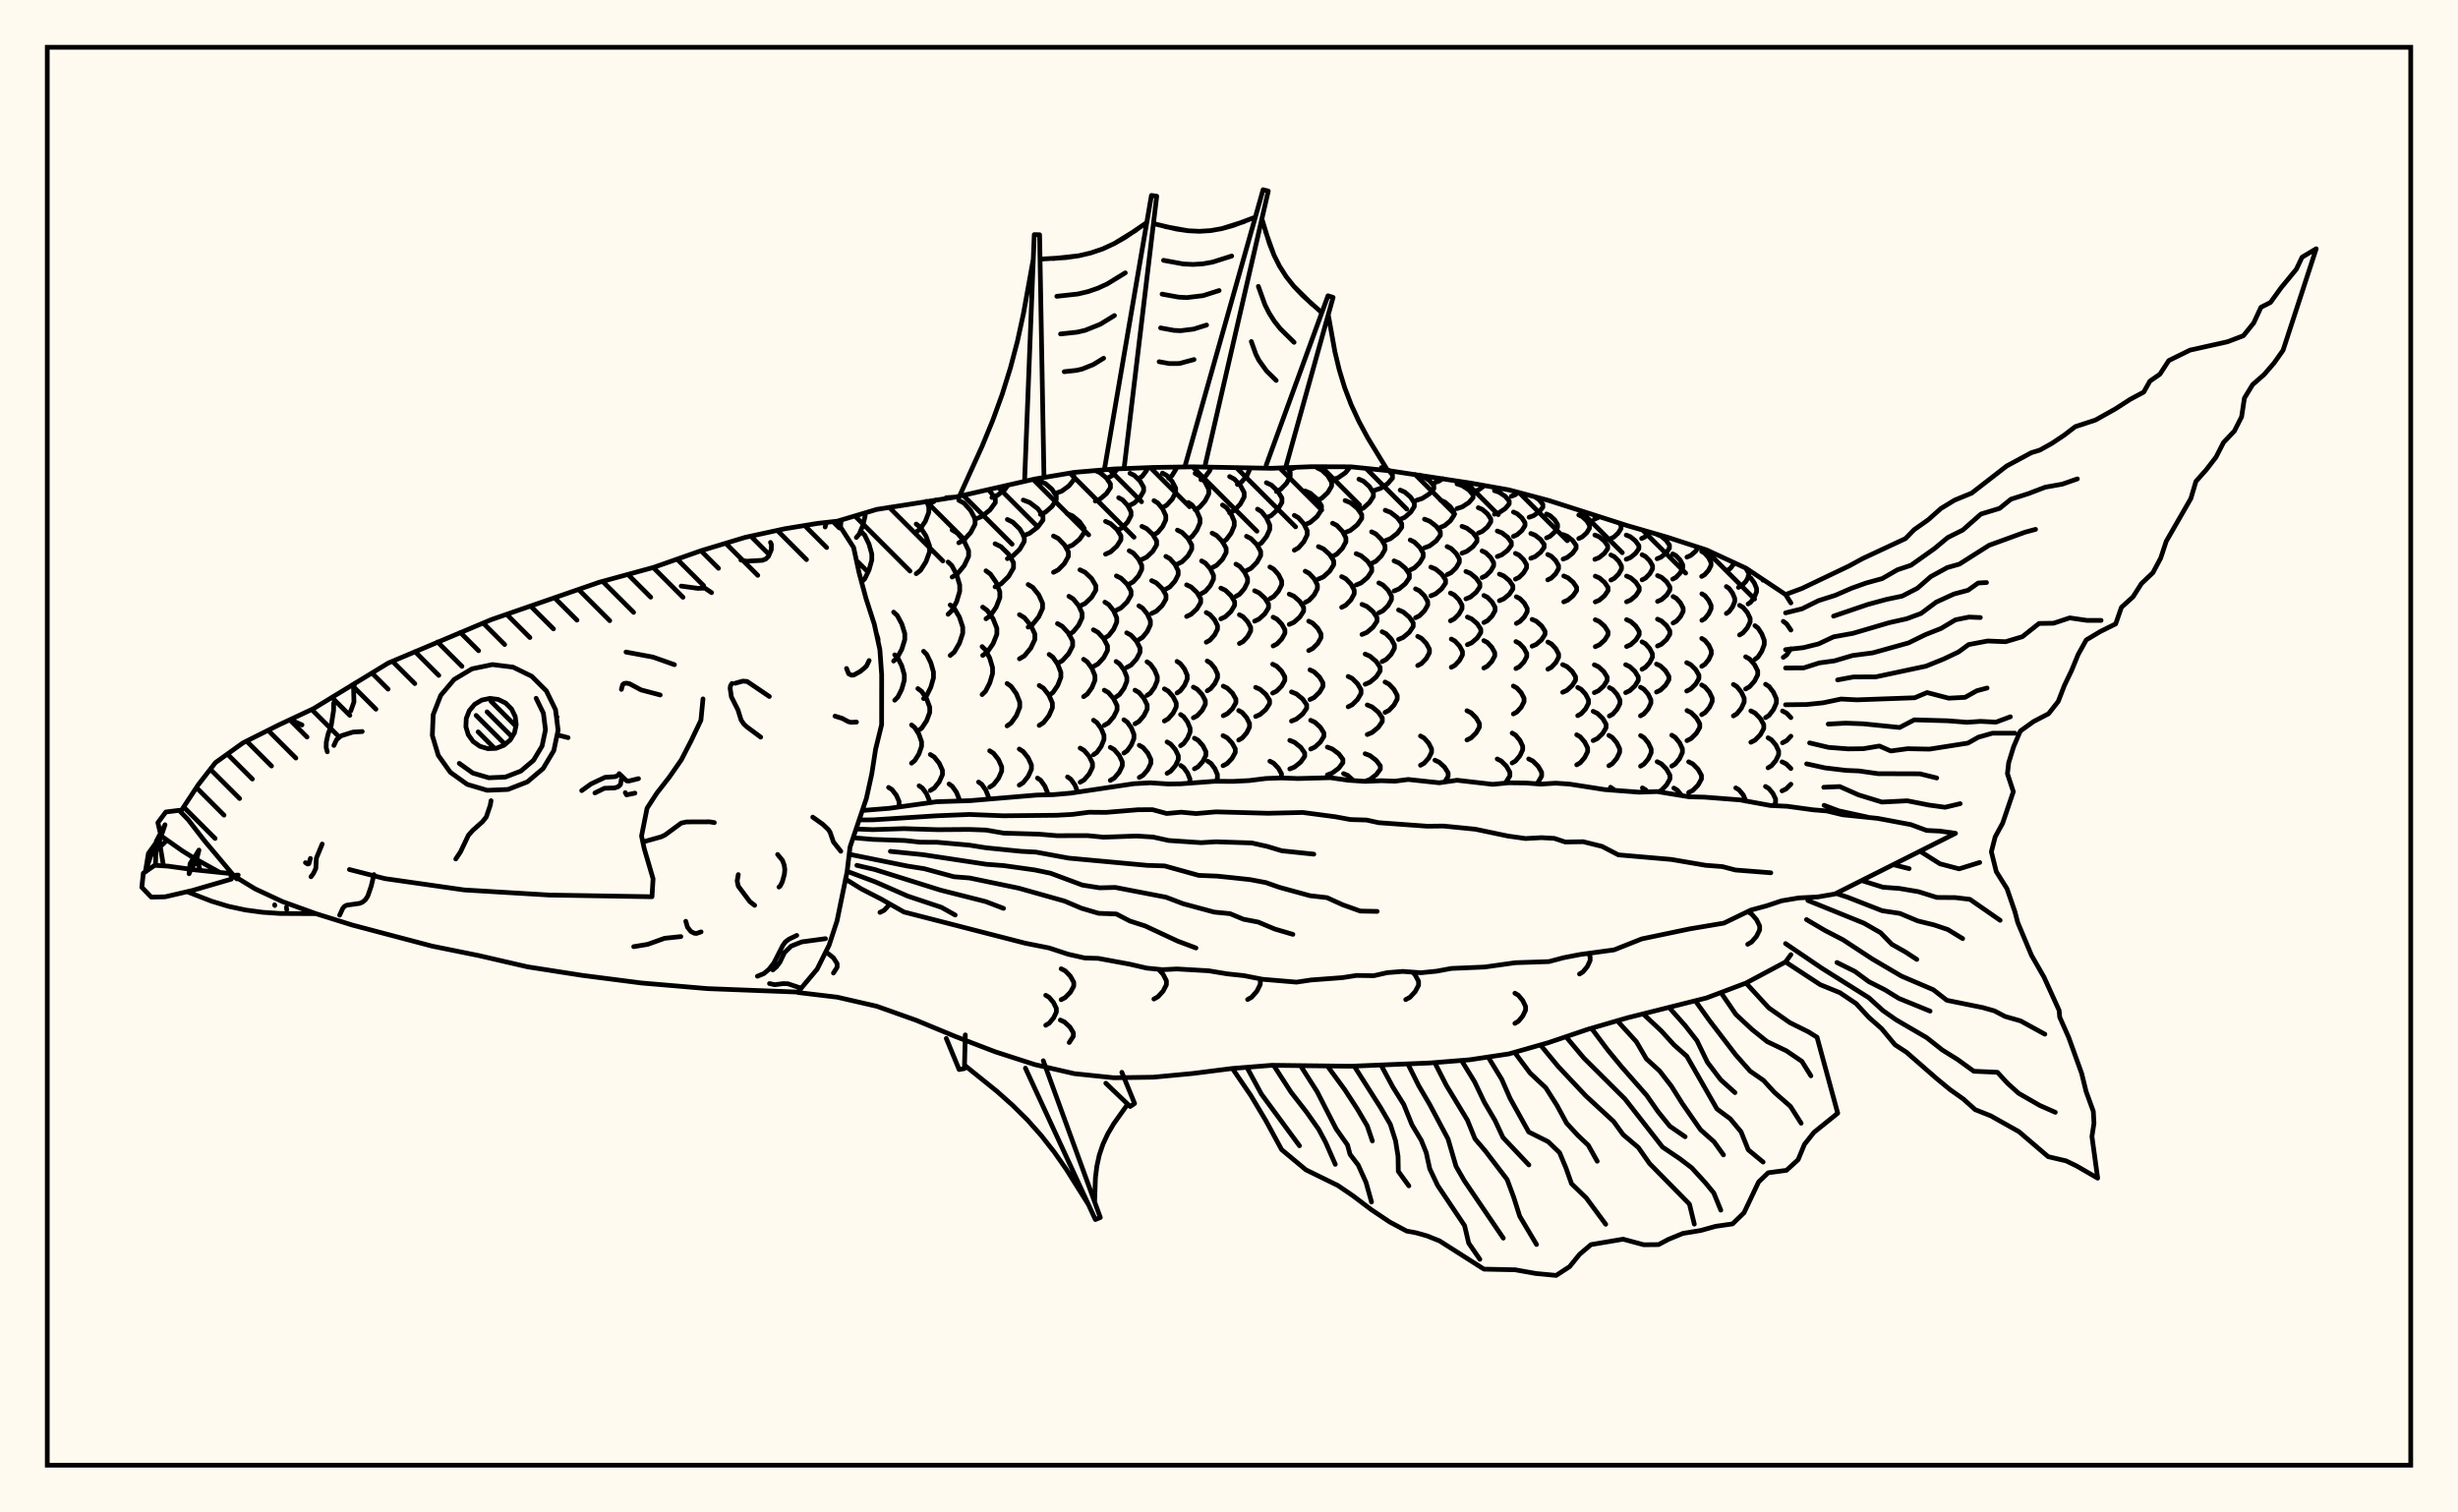<svg xmlns="http://www.w3.org/2000/svg" width="520" height="320"><rect x="0" y="0" width="520" height="320" fill="floralwhite"/><rect x="10" y="10" width="500" height="300" stroke="black" stroke-width="1" fill="none"/><path stroke="black" stroke-width="1" fill="none" stroke-linecap="round" stroke-linejoin="round" d="
M 177.04 110.3 185.48 107.78 202.2 105.16 218.92 101.35 227.28 99.94 235.63 99.23 243.99 98.9 252.35 98.77 269.07 99.08 277.43 98.74 285.79 98.77 294.15 99.63 310.86 102.17 319.22 103.65 327.58 105.87 344.3 111.22 352.66 113.64 361.02 116.35 369.38 120.22 377.74 125.79 378.87 127.57 
M 378.87 201.98 377.74 203.53 369.38 207.99 361.02 211.14 344.3 215.34 335.94 217.77 327.58 220.6 319.22 222.98 310.86 224.23 302.51 224.9 285.79 225.59 269.07 225.39 260.71 226.06 252.35 227.12 243.99 227.91 235.63 228.03 227.28 227.16 218.92 225.24 210.56 222.54 202.2 219.33 193.84 215.87 185.48 212.9 177.12 210.98 168.81 209.99 
M 176.32 205.87 177.1 204.65 177.1 203.88 176.3 202.63 174.71 201.37 
M 190.04 170.74 190.2 170.38 190.2 169.56 189.61 168.23 188.7 167.06 187.98 166.6 
M 186.16 193.04 187.02 192.62 188.27 191.28 
M 185.76 135.71 185.76 135.18 185.36 133.9 
M 177.81 111.5 177.94 110.02 
M 189.28 148.15 189.93 147.5 190.77 145.83 191.31 143.93 191.31 142.76 190.77 140.87 189.93 139.2 189.28 138.55 
M 192.84 161.47 193.52 160.92 194.4 159.52 194.96 157.92 194.96 156.93 194.4 155.34 193.52 153.93 192.84 153.38 
M 196.6 169.82 196.6 169.34 196.03 167.96 195.14 166.73 194.44 166.26 
M 182.27 123.14 182.94 122.46 183.84 120.61 184.43 118.51 184.43 117.21 183.84 115.11 182.94 113.25 182.23 112.53 
M 189.05 139.86 189.81 139.16 190.78 137.36 191.41 135.32 191.41 134.06 190.78 132.02 189.81 130.21 189.05 129.51 
M 194.18 154.66 194.99 154.06 196.03 152.49 196.69 150.73 196.69 149.63 196.03 147.86 194.99 146.3 194.18 145.69 
M 196.81 167.25 197.64 166.74 198.7 165.41 199.38 163.91 199.38 162.98 198.7 161.48 197.64 160.16 196.81 159.64 
M 181.16 113.72 181.76 113.02 182.53 111.22 183.02 109.19 183.02 108.51 
M 195.39 147.81 196.06 147.13 196.92 145.39 197.48 143.42 197.48 142.19 196.92 140.22 196.06 138.48 195.39 137.8 
M 202.9 169.47 202.9 169.01 202.33 167.6 201.45 166.36 200.77 165.87 
M 209.12 169.03 209.12 168.61 208.56 167.19 207.69 165.94 207.02 165.46 
M 193.83 121.38 194.74 120.67 195.9 118.84 196.65 116.77 196.65 115.49 195.9 113.42 194.74 111.59 193.83 110.88 
M 201.02 138.68 201.88 137.96 202.97 136.09 203.67 133.99 203.67 132.68 202.97 130.57 201.88 128.71 201.02 127.99 
M 209.37 166.54 210.18 166.02 211.23 164.68 211.91 163.16 211.91 162.23 211.23 160.71 210.18 159.37 209.37 158.85 
M 193.73 112.63 194.62 111.98 195.76 110.3 196.49 108.41 196.49 107.24 196.03 106.06 
M 200.57 129.97 201.36 129.21 202.38 127.29 203.03 125.11 203.03 123.77 202.38 121.59 201.36 119.66 200.57 118.91 
M 207.77 146.96 208.48 146.27 209.39 144.5 209.98 142.5 209.98 141.26 209.39 139.26 208.48 137.49 207.77 136.8 
M 196.28 106.72 197.52 106.15 197.9 105.79 
M 201.43 122.09 202.55 121.41 203.98 119.68 204.91 117.72 204.91 116.5 203.98 114.54 202.55 112.81 201.43 112.13 
M 207.89 138.67 208.85 137.98 210.09 136.2 210.89 134.19 210.89 132.94 210.09 130.92 208.85 129.15 207.89 128.45 
M 213.05 153.58 213.91 152.97 215.02 151.41 215.73 149.64 215.73 148.55 215.02 146.78 213.91 145.22 213.05 144.61 
M 215.63 166.12 216.45 165.6 217.51 164.27 218.2 162.77 218.2 161.83 217.51 160.33 216.45 159 215.63 158.48 
M 202.83 114.84 203.94 114.23 205.36 112.66 206.28 110.89 206.28 109.79 205.36 108.02 203.94 106.45 202.83 105.84 
M 208.59 130.92 209.53 130.23 210.74 128.47 211.52 126.46 211.52 125.22 210.74 123.22 209.53 121.46 208.59 120.77 
M 221.62 168.17 221.62 167.76 221.05 166.35 220.17 165.1 219.48 164.62 
M 221.23 216.92 221.95 216.49 222.88 215.38 223.48 214.14 223.48 213.36 222.88 212.12 221.95 211.01 221.23 210.58 
M 206.22 109.87 207.61 109.32 209.4 107.93 210.56 106.35 210.56 105.38 209.12 103.58 
M 210.51 124.16 211.77 123.54 213.37 121.96 214.41 120.16 214.41 119.05 213.37 117.25 211.77 115.67 210.51 115.05 
M 215.67 139.39 216.72 138.76 218.06 137.13 218.93 135.29 218.93 134.15 218.06 132.31 216.72 130.69 215.67 130.05 
M 219.85 153.48 220.75 152.9 221.9 151.43 222.64 149.77 222.64 148.74 221.9 147.07 220.75 145.6 219.85 145.03 
M 224.49 211.51 225.35 211.06 226.45 209.93 227.16 208.64 227.16 207.84 226.45 206.55 225.35 205.41 224.49 204.97 
M 226.2 220.57 227.07 219.24 227.07 218.5 226.34 217.29 225.2 216.23 224.32 215.82 
M 209.84 105.26 211.06 104.77 212.63 103.51 213.24 102.64 
M 213.11 118.2 214.26 117.64 215.74 116.2 216.69 114.56 216.69 113.55 215.74 111.92 214.26 110.48 213.11 109.91 
M 217.51 132.68 218.49 132.07 219.75 130.5 220.56 128.73 220.56 127.63 219.75 125.85 218.49 124.28 217.51 123.67 
M 221.95 147.11 222.75 146.52 223.77 145.02 224.43 143.31 224.43 142.26 223.77 140.55 222.75 139.05 221.95 138.46 
M 227.98 167.59 227.41 166.09 226.53 164.86 225.84 164.38 
M 216.48 113.35 217.82 112.83 219.54 111.52 220.64 110.03 220.64 109.11 219.54 107.62 217.82 106.31 216.48 105.8 
M 223.71 140.36 224.74 139.79 226.07 138.32 226.92 136.67 226.92 135.64 226.07 133.98 224.74 132.52 223.71 131.94 
M 228.51 165.5 229.35 165.01 230.43 163.75 231.12 162.33 231.12 161.45 230.43 160.03 229.35 158.77 228.51 158.28 
M 220.1 108.83 221.18 108.36 222.56 107.14 223.46 105.76 223.46 104.91 222.56 103.54 221.18 102.32 220.1 101.85 
M 222.87 121.09 223.88 120.56 225.18 119.23 226.02 117.72 226.02 116.78 225.18 115.27 223.88 113.93 222.87 113.41 
M 226.13 134.25 227.03 133.7 228.18 132.29 228.92 130.7 228.92 129.71 228.18 128.11 227.03 126.71 226.13 126.16 
M 229.24 147.4 230.01 146.86 231 145.49 231.64 143.93 231.64 142.96 231 141.4 230.01 140.03 229.24 139.49 
M 231.34 159.68 232.05 159.19 232.96 157.92 233.55 156.48 233.55 155.59 232.96 154.15 232.05 152.88 231.34 152.38 
M 223.4 104.35 224.62 103.91 226.17 102.77 227.18 101.49 227.18 100.69 226.67 100.05 
M 225.73 115.82 226.9 115.33 228.4 114.09 229.37 112.68 229.37 111.81 228.4 110.4 226.9 109.15 225.73 108.67 
M 228.47 128.21 229.55 127.69 230.94 126.36 231.83 124.85 231.83 123.92 230.94 122.41 229.55 121.08 228.47 120.56 
M 231.31 141.02 232.27 140.49 233.5 139.14 234.3 137.61 234.3 136.66 233.5 135.13 232.27 133.78 231.31 133.25 
M 233.62 153.46 234.49 152.96 235.6 151.66 236.32 150.2 236.32 149.29 235.6 147.83 234.49 146.53 233.62 146.03 
M 234.89 165.11 235.71 164.64 236.76 163.42 237.43 162.04 237.43 161.19 236.76 159.81 235.71 158.59 234.89 158.12 
M 226.89 100.07 227.11 99.97 
M 233.74 134.98 234.55 134.47 235.59 133.15 236.25 131.65 236.25 130.73 235.59 129.23 234.55 127.91 233.74 127.4 
M 236.12 147.44 236.85 146.93 237.79 145.63 238.39 144.15 238.39 143.24 237.79 141.76 236.85 140.46 236.12 139.95 
M 237.77 159.33 238.46 158.85 239.33 157.63 239.89 156.24 239.89 155.38 239.33 153.99 238.46 152.77 237.77 152.29 
M 231.71 106.01 232.74 105.57 234.07 104.45 234.92 103.18 234.92 102.4 234.07 101.13 232.74 100.01 231.71 99.57 
M 233.88 117.25 234.93 116.78 236.27 115.57 237.14 114.2 237.14 113.36 236.27 111.99 234.93 110.78 233.88 110.31 
M 236.18 129.11 237.17 128.61 238.45 127.35 239.28 125.92 239.28 125.03 238.45 123.6 237.17 122.34 236.18 121.85 
M 238.36 141.22 239.27 140.72 240.43 139.45 241.18 138 241.18 137.11 240.43 135.66 239.27 134.39 238.36 133.89 
M 240.11 153.14 240.94 152.66 242 151.42 242.69 150.02 242.69 149.15 242 147.75 240.94 146.51 240.11 146.03 
M 241.02 164.49 241.81 164.03 242.82 162.85 243.47 161.51 243.47 160.68 242.82 159.34 241.81 158.15 241.02 157.69 
M 244.11 211.37 244.96 210.9 246.06 209.7 246.76 208.34 246.76 207.5 246.06 206.14 245.08 205.07 
M 234.45 101.08 235.22 100.66 236.4 99.2 
M 236.66 112.07 237.5 111.61 238.57 110.43 239.27 109.1 239.27 108.28 238.57 106.95 237.5 105.77 236.66 105.31 
M 238.89 123.57 239.75 123.09 240.84 121.87 241.54 120.48 241.54 119.62 240.84 118.24 239.75 117.01 238.89 116.53 
M 240.94 135.33 241.72 134.84 242.72 133.6 243.37 132.19 243.37 131.32 242.72 129.91 241.72 128.67 240.94 128.18 
M 242.66 147.13 243.36 146.65 244.25 145.41 244.83 144.01 244.83 143.14 244.25 141.74 243.36 140.51 242.66 140.02 
M 239.05 106.88 239.98 106.42 241.17 105.25 241.94 103.92 241.94 103.09 241.17 101.76 239.98 100.59 239.05 100.13 
M 241.58 118.36 242.58 117.88 243.86 116.67 244.69 115.29 244.69 114.44 243.86 113.06 242.58 111.85 241.58 111.37 
M 243.64 129.79 244.62 129.32 245.87 128.11 246.67 126.74 246.67 125.9 245.87 124.53 244.62 123.32 243.64 122.85 
M 246.33 152.55 247.13 152.09 248.17 150.9 248.84 149.56 248.84 148.73 248.17 147.39 247.13 146.21 246.33 145.75 
M 246.9 163.62 247.66 163.17 248.65 162.01 249.28 160.7 249.28 159.9 248.65 158.59 247.66 157.43 246.9 156.98 
M 240.95 101.22 241.65 100.76 242.54 99.58 242.8 98.95 
M 244.13 113.14 244.93 112.65 245.97 111.4 246.63 109.98 246.63 109.1 245.97 107.67 244.93 106.42 244.13 105.93 
M 246.64 124.65 247.48 124.18 248.56 122.97 249.25 121.61 249.25 120.76 248.56 119.39 247.48 118.19 246.64 117.72 
M 249.01 146.62 249.7 146.16 250.59 145 251.16 143.68 251.16 142.87 250.59 141.55 249.7 140.39 249.01 139.94 
M 249.76 157.77 250.4 157.32 251.23 156.17 251.77 154.88 251.77 154.07 251.23 152.77 250.4 151.63 249.76 151.18 
M 251.69 165.73 251.74 164.82 251.22 163.54 250.42 162.41 249.79 161.96 
M 245.92 107.39 246.82 106.89 247.98 105.62 248.72 104.18 248.72 103.29 247.98 101.86 246.82 100.59 245.92 100.09 
M 249.09 119.35 250.07 118.86 251.32 117.61 252.12 116.19 252.12 115.32 251.32 113.9 250.07 112.65 249.09 112.16 
M 251.03 130.43 251.99 129.97 253.22 128.81 254.01 127.49 254.01 126.68 253.22 125.36 251.99 124.19 251.03 123.74 
M 252.46 151.87 253.27 151.43 254.32 150.3 254.99 149.02 254.99 148.23 254.32 146.95 253.27 145.82 252.46 145.38 
M 252.69 162.66 253.47 162.22 254.47 161.1 255.11 159.82 255.11 159.03 254.47 157.76 253.47 156.63 252.69 156.19 
M 247.21 101.16 247.93 100.65 249.05 98.82 
M 251.4 114.03 252.19 113.51 253.2 112.17 253.86 110.65 253.86 109.71 253.2 108.19 252.19 106.85 251.4 106.32 
M 254.2 125.57 255.02 125.1 256.05 123.9 256.72 122.54 256.72 121.71 256.05 120.35 255.02 119.15 254.2 118.68 
M 255.19 135.88 255.96 135.45 256.94 134.36 257.57 133.12 257.57 132.36 256.94 131.12 255.96 130.03 255.19 129.6 
M 255.39 146.16 256.09 145.73 257 144.63 257.58 143.39 257.58 142.62 257 141.38 256.09 140.28 255.39 139.85 
M 257.28 165.3 257.55 164.67 257.55 163.89 257.01 162.62 256.17 161.51 255.52 161.07 
M 252.83 107.85 253.76 107.33 254.95 105.99 255.72 104.48 255.72 103.54 254.95 102.02 253.76 100.69 252.83 100.16 
M 256.43 120.12 257.38 119.62 258.61 118.35 259.4 116.91 259.4 116.01 258.61 114.57 257.38 113.3 256.43 112.8 
M 258.27 130.94 259.21 130.5 260.41 129.37 261.19 128.08 261.19 127.29 260.41 126.01 259.21 124.87 258.27 124.43 
M 258.79 151.43 259.65 151 260.75 149.92 261.46 148.68 261.46 147.92 260.75 146.68 259.65 145.6 258.79 145.17 
M 258.74 162 259.58 161.57 260.64 160.46 261.33 159.21 261.33 158.44 260.64 157.19 259.58 156.08 258.74 155.65 
M 263.94 211.47 264.8 210.98 265.91 209.7 266.62 208.26 266.62 207.37 266.47 207.07 
M 254.07 101.5 254.87 100.98 255.89 99.64 256.23 98.86 
M 258.63 114.71 259.43 114.17 260.45 112.8 261.11 111.25 261.11 110.29 260.45 108.74 259.43 107.38 258.63 106.84 
M 261.47 126.17 262.26 125.71 263.27 124.52 263.92 123.18 263.92 122.35 263.27 121.01 262.26 119.82 261.47 119.36 
M 262.2 136.15 262.97 135.74 263.95 134.68 264.59 133.49 264.59 132.74 263.95 131.55 262.97 130.49 262.2 130.07 
M 262.05 156.58 262.79 156.15 263.73 155.07 264.34 153.83 264.34 153.07 263.73 151.84 262.79 150.75 262.05 150.33 
M 260.13 108.52 261.12 108 262.39 106.66 263.21 105.15 263.21 104.21 262.39 102.69 261.12 101.36 260.13 100.83 
M 263.7 120.73 264.66 120.24 265.9 118.98 266.7 117.55 266.7 116.66 265.9 115.23 264.66 113.96 263.7 113.47 
M 265.42 131.42 266.36 130.98 267.58 129.86 268.36 128.6 268.36 127.81 267.58 126.55 266.36 125.43 265.42 124.99 
M 265.64 151.59 266.58 151.17 267.8 150.1 268.58 148.89 268.58 148.14 267.8 146.92 266.58 145.85 265.64 145.43 
M 261.77 102.49 262.65 101.98 263.78 100.67 264.51 99.01 
M 266.03 115.39 266.87 114.87 267.93 113.53 268.62 112.02 268.62 111.09 267.93 109.58 266.87 108.24 266.03 107.72 
M 268.66 126.67 269.46 126.22 270.48 125.05 271.14 123.73 271.14 122.91 270.48 121.58 269.46 120.42 268.66 119.96 
M 269.34 136.67 270.14 136.25 271.16 135.19 271.83 133.99 271.83 133.25 271.16 132.05 270.14 130.99 269.34 130.58 
M 269.24 146.64 270.07 146.23 271.13 145.16 271.81 143.96 271.81 143.21 271.13 142.01 270.07 140.94 269.24 140.53 
M 271.06 164.6 271.12 163.74 270.46 162.54 269.44 161.47 268.65 161.05 
M 267.91 109.57 268.97 109.06 270.33 107.77 271.2 106.3 271.2 105.39 270.33 103.93 268.97 102.63 267.91 102.13 
M 272.74 132.11 273.73 131.67 274.98 130.56 275.79 129.3 275.79 128.51 274.98 127.25 273.73 126.14 272.74 125.7 
M 273.22 152.56 274.26 152.14 275.58 151.07 276.43 149.85 276.43 149.1 275.58 147.89 274.26 146.81 273.22 146.39 
M 272.86 162.69 273.87 162.28 275.17 161.23 276.01 160.04 276.01 159.3 275.17 158.11 273.87 157.06 272.86 156.65 
M 270.03 103.99 270.97 103.5 272.18 102.24 272.95 100.82 272.95 99.94 272.41 98.94 
M 273.82 116.41 274.69 115.91 275.82 114.63 276.54 113.17 276.54 112.27 275.82 110.82 274.69 109.54 273.82 109.04 
M 276.12 127.46 276.95 127.01 278.02 125.86 278.7 124.56 278.7 123.75 278.02 122.45 276.95 121.3 276.12 120.85 
M 276.86 137.64 277.7 137.21 278.78 136.13 279.47 134.91 279.47 134.15 278.78 132.92 277.7 131.84 276.86 131.42 
M 277.13 148 278.01 147.58 279.14 146.48 279.87 145.25 279.87 144.48 279.14 143.24 278.01 142.15 277.13 141.73 
M 277.28 158.48 278.17 158.07 279.32 157.01 280.07 155.81 280.07 155.07 279.32 153.87 278.17 152.81 277.28 152.4 
M 273 99.29 274.15 98.87 
M 276.11 111 277.22 110.51 278.64 109.27 279.56 107.87 279.56 107 278.64 105.6 277.22 104.36 276.11 103.88 
M 278.92 122.52 279.96 122.06 281.29 120.86 282.15 119.5 282.15 118.67 281.29 117.31 279.96 116.11 278.92 115.65 
M 280.81 163.95 281.86 163.55 283.22 162.53 284.09 161.37 284.09 160.65 283.22 159.49 281.86 158.47 280.81 158.07 
M 278.68 105.87 279.65 105.4 280.91 104.21 281.71 102.85 281.71 102.01 280.91 100.66 279.65 99.47 278.68 99 
M 281.91 117.72 282.82 117.24 283.98 116.02 284.73 114.64 284.73 113.78 283.98 112.4 282.82 111.17 281.91 110.7 
M 283.83 128.5 284.69 128.06 285.79 126.93 286.49 125.65 286.49 124.85 285.79 123.57 284.69 122.44 283.83 122 
M 285.21 149.54 286.08 149.1 287.2 147.98 287.93 146.72 287.93 145.94 287.2 144.67 286.08 143.55 285.21 143.12 
M 286.32 165.15 285.11 164.06 284.23 163.68 
M 281.9 101.48 283.11 101.07 284.65 100.01 285.64 98.77 
M 284.56 112.68 285.69 112.22 287.14 111.04 288.08 109.7 288.08 108.87 287.14 107.54 285.69 106.36 284.56 105.9 
M 286.9 123.77 287.96 123.32 289.32 122.17 290.19 120.86 290.19 120.05 289.32 118.74 287.96 117.59 286.9 117.14 
M 288.13 134.24 289.16 133.81 290.47 132.7 291.31 131.44 291.31 130.67 290.47 129.41 289.16 128.3 288.13 127.87 
M 288.81 144.77 289.82 144.34 291.13 143.23 291.97 141.97 291.97 141.19 291.13 139.94 289.82 138.83 288.81 138.39 
M 289.25 155.41 290.27 154.98 291.58 153.89 292.43 152.66 292.43 151.9 291.58 150.66 290.27 149.57 289.25 149.15 
M 288.8 165.3 289.83 164.91 291.15 163.89 292.01 162.74 292.01 162.03 291.15 160.88 289.83 159.87 288.8 159.47 
M 287.48 107.91 288.47 107.47 289.72 106.33 290.54 105.04 290.54 104.25 289.72 102.96 288.47 101.82 287.48 101.38 
M 290.17 119.2 291.08 118.75 292.25 117.59 293 116.27 293 115.45 292.25 114.14 291.08 112.97 290.17 112.52 
M 291.7 129.66 292.55 129.23 293.66 128.13 294.37 126.88 294.37 126.11 293.66 124.86 292.55 123.76 291.7 123.33 
M 292.39 139.97 293.23 139.54 294.3 138.45 294.99 137.2 294.99 136.43 294.3 135.18 293.23 134.08 292.39 133.66 
M 293.01 150.73 293.84 150.3 294.9 149.18 295.59 147.91 295.59 147.13 294.9 145.86 293.84 144.74 293.01 144.3 
M 290.86 103.72 292.06 103.32 293.59 102.31 294.58 101.16 294.58 100.45 293.84 99.6 
M 293.05 114.4 294.17 113.96 295.61 112.84 296.54 111.57 296.54 110.79 295.61 109.52 294.17 108.4 293.05 107.96 
M 294.92 125.04 295.96 124.61 297.3 123.5 298.16 122.25 298.16 121.47 297.3 120.21 295.96 119.11 294.92 118.67 
M 295.87 135.29 296.86 134.86 298.14 133.78 298.97 132.55 298.97 131.79 298.14 130.56 296.86 129.48 295.87 129.05 
M 297.38 211.49 298.26 211.02 299.38 209.82 300.1 208.46 300.1 207.62 299.38 206.27 298.83 205.68 
M 294.42 99.76 294.61 99.69 
M 296.22 109.88 297.18 109.46 298.42 108.39 299.21 107.17 299.21 106.41 298.42 105.19 297.18 104.11 296.22 103.69 
M 298.34 120.59 299.22 120.16 300.35 119.06 301.08 117.81 301.08 117.04 300.35 115.79 299.22 114.69 298.34 114.25 
M 299.46 130.7 300.29 130.29 301.36 129.22 302.04 128.02 302.04 127.27 301.36 126.07 300.29 125 299.46 124.59 
M 299.92 140.81 300.72 140.39 301.74 139.32 302.4 138.1 302.4 137.35 301.74 136.13 300.72 135.06 299.92 134.64 
M 300.51 161.91 301.26 161.49 302.23 160.41 302.85 159.2 302.85 158.44 302.23 157.22 301.26 156.14 300.51 155.72 
M 299.71 105.84 300.88 105.46 302.37 104.5 303.33 103.41 303.33 102.74 302.37 101.65 300.88 100.68 300.36 100.52 
M 301.36 115.91 302.44 115.5 303.82 114.45 304.71 113.25 304.71 112.51 303.82 111.32 302.44 110.26 301.36 109.85 
M 302.7 126.06 303.7 125.65 304.98 124.59 305.81 123.39 305.81 122.65 304.98 121.46 303.7 120.4 302.7 119.99 
M 305.62 165.46 306.36 164.27 306.36 163.52 305.61 162.32 304.46 161.26 303.56 160.84 
M 303.47 102.12 304.45 101.78 305.22 101.26 
M 304.74 111.58 305.65 111.19 306.83 110.19 307.58 109.06 307.58 108.35 306.83 107.22 305.65 106.22 304.74 105.83 
M 306.14 121.58 306.98 121.18 308.04 120.14 308.73 118.97 308.73 118.25 308.04 117.07 306.98 116.04 306.14 115.64 
M 306.85 131.35 307.64 130.95 308.65 129.93 309.3 128.77 309.3 128.05 308.65 126.89 307.64 125.87 306.85 125.47 
M 307.03 141.18 307.79 140.78 308.76 139.74 309.39 138.56 309.39 137.83 308.76 136.66 307.79 135.62 307.03 135.21 
M 308.23 107.61 309.33 107.25 310.73 106.34 311.63 105.31 311.63 104.68 310.73 103.65 309.33 102.74 308.23 102.38 
M 309.29 117.04 310.31 116.65 311.61 115.66 312.45 114.55 312.45 113.85 311.61 112.73 310.31 111.75 309.29 111.36 
M 310.12 126.71 311.07 126.32 312.28 125.31 313.07 124.17 313.07 123.46 312.28 122.32 311.07 121.31 310.12 120.91 
M 310.43 136.4 311.34 136 312.52 134.98 313.27 133.83 313.27 133.12 312.52 131.97 311.34 130.95 310.43 130.55 
M 310.34 156.56 311.19 156.14 312.28 155.06 312.98 153.84 312.98 153.09 312.28 151.87 311.19 150.79 310.34 150.37 
M 311.98 103.93 312.88 103.61 314.06 102.74 
M 312.74 112.79 313.59 112.42 314.68 111.49 315.38 110.43 315.38 109.78 314.68 108.72 313.59 107.78 312.74 107.42 
M 313.54 122.2 314.33 121.82 315.34 120.84 315.99 119.72 315.99 119.04 315.34 117.93 314.33 116.95 313.54 116.56 
M 313.93 131.71 314.69 131.32 315.66 130.33 316.29 129.2 316.29 128.5 315.66 127.38 314.69 126.38 313.93 125.99 
M 313.91 141.34 314.65 140.95 315.6 139.94 316.22 138.79 316.22 138.09 315.6 136.94 314.65 135.93 313.91 135.54 
M 316.16 108.8 317.16 108.46 318.45 107.6 319.28 106.61 319.28 106 318.45 105.02 317.16 104.15 316.16 103.81 
M 316.76 117.75 317.72 117.38 318.94 116.44 319.73 115.38 319.73 114.72 318.94 113.66 317.72 112.72 316.76 112.35 
M 317.21 127.09 318.13 126.7 319.3 125.73 320.05 124.62 320.05 123.94 319.3 122.83 318.13 121.85 317.21 121.47 
M 318.46 165.69 319.42 164.18 319.42 163.4 318.71 162.13 317.6 161.02 316.74 160.58 
M 319.73 105 320.55 104.69 321.2 104.18 
M 320.18 113.48 320.96 113.13 321.97 112.24 322.62 111.22 322.62 110.6 321.97 109.58 320.96 108.69 320.18 108.34 
M 320.6 122.53 321.36 122.16 322.32 121.21 322.95 120.14 322.95 119.47 322.32 118.4 321.36 117.45 320.6 117.08 
M 320.79 131.9 321.53 131.51 322.48 130.53 323.09 129.42 323.09 128.73 322.48 127.62 321.53 126.64 320.79 126.26 
M 320.7 141.45 321.44 141.06 322.38 140.07 322.99 138.94 322.99 138.25 322.38 137.12 321.44 136.13 320.7 135.74 
M 320.16 151.05 320.89 150.65 321.82 149.63 322.42 148.46 322.42 147.74 321.82 146.58 320.89 145.55 320.16 145.15 
M 319.9 161.43 320.62 161 321.54 159.9 322.13 158.65 322.13 157.88 321.54 156.63 320.62 155.53 319.9 155.1 
M 320.48 216.52 321.21 216.09 322.14 214.98 322.74 213.72 322.74 212.94 322.14 211.68 321.21 210.57 320.48 210.14 
M 323.49 109.44 324.43 109.11 325.63 108.27 326.4 107.31 326.4 106.72 325.63 105.76 324.69 105.1 
M 323.85 118.12 324.76 117.77 325.92 116.85 326.67 115.82 326.67 115.18 325.92 114.14 324.76 113.23 323.85 112.87 
M 324.12 136.72 325 136.34 326.13 135.35 326.85 134.23 326.85 133.54 326.13 132.42 325 131.43 324.12 131.05 
M 325.05 165.83 325.41 165.47 326.14 164.2 326.14 163.41 325.41 162.13 324.28 161.01 323.4 160.57 
M 327.18 113.8 327.93 113.46 328.89 112.58 329.51 111.58 329.51 110.97 328.89 109.97 327.93 109.1 327.18 108.75 
M 327.43 122.68 328.17 122.32 329.11 121.39 329.72 120.33 329.72 119.67 329.11 118.61 328.17 117.68 327.43 117.32 
M 327.46 141.58 328.19 141.19 329.13 140.19 329.73 139.06 329.73 138.36 329.13 137.23 328.19 136.23 327.46 135.84 
M 330.69 118.29 331.57 117.94 332.7 117.03 333.43 116.01 333.43 115.38 332.7 114.36 331.57 113.46 330.69 113.11 
M 330.82 127.34 331.69 126.97 332.81 126.02 333.54 124.94 333.54 124.27 332.81 123.19 331.69 122.24 330.82 121.86 
M 330.59 146.47 331.47 146.07 332.59 145.05 333.32 143.9 333.32 143.19 332.59 142.03 331.47 141.02 330.59 140.62 
M 333.99 113.94 334.72 113.6 335.67 112.73 336.27 111.75 336.27 111.14 335.67 110.16 334.72 109.3 333.99 108.96 
M 333.77 151.42 334.51 151.01 335.45 149.97 336.05 148.8 336.05 148.07 335.45 146.89 334.51 145.85 333.77 145.45 
M 333.56 161.82 334.3 161.39 335.25 160.28 335.87 159.03 335.87 158.25 335.25 157 334.3 155.89 333.56 155.46 
M 334.15 206.08 334.87 205.64 335.8 204.51 336.4 203.22 336.4 202.43 336.07 201.72 
M 337.26 109.88 338.44 109.34 
M 337.4 118.34 338.28 117.99 339.39 117.1 340.11 116.09 340.11 115.46 339.39 114.45 338.28 113.55 337.4 113.2 
M 337.49 127.35 338.35 126.98 339.46 126.03 340.18 124.96 340.18 124.29 339.46 123.22 338.35 122.27 337.49 121.9 
M 337.49 136.82 338.35 136.43 339.46 135.44 340.18 134.31 340.18 133.62 339.46 132.5 338.35 131.51 337.49 131.12 
M 337.29 146.55 338.16 146.15 339.28 145.13 340 143.97 340 143.25 339.28 142.09 338.16 141.06 337.29 140.66 
M 337.04 156.69 337.92 156.27 339.05 155.19 339.77 153.97 339.77 153.21 339.05 151.99 337.92 150.92 337.04 150.5 
M 340.69 113.98 341.41 113.64 342.34 112.78 342.94 111.81 342.94 111.2 342.61 110.68 
M 340.79 122.73 341.51 122.37 342.44 121.44 343.03 120.4 343.03 119.75 342.44 118.71 341.51 117.78 340.79 117.42 
M 340.47 151.49 341.19 151.09 342.11 150.04 342.71 148.85 342.71 148.12 342.11 146.93 341.19 145.89 340.47 145.48 
M 340.36 162.01 341.09 161.58 342.03 160.46 342.64 159.19 342.64 158.41 342.03 157.15 341.09 156.03 340.36 155.59 
M 341.59 167.18 340.71 166.56 
M 344.04 118.33 344.9 117.98 346 117.09 346.71 116.08 346.71 115.45 346 114.45 344.9 113.55 344.04 113.21 
M 344.11 127.33 344.97 126.96 346.07 126.02 346.78 124.94 346.78 124.28 346.07 123.2 344.97 122.25 344.11 121.88 
M 344.11 136.79 344.97 136.41 346.07 135.41 346.78 134.29 346.78 133.6 346.07 132.47 344.97 131.48 344.11 131.1 
M 343.92 146.55 344.78 146.14 345.88 145.12 346.59 143.95 346.59 143.23 345.88 142.06 344.78 141.04 343.92 140.63 
M 347.29 113.93 348 113.6 349 112.58 
M 347.39 122.68 348.1 122.32 349.01 121.4 349.6 120.35 349.6 119.7 349.01 118.66 348.1 117.73 347.39 117.37 
M 347.38 141.59 348.09 141.19 348.99 140.19 349.58 139.05 349.58 138.34 348.99 137.2 348.09 136.19 347.38 135.8 
M 347.05 151.45 347.76 151.04 348.67 149.99 349.25 148.79 349.25 148.06 348.67 146.86 347.76 145.81 347.05 145.4 
M 347.07 162.1 347.79 161.66 348.72 160.54 349.31 159.26 349.31 158.47 348.72 157.2 347.79 156.07 347.07 155.63 
M 348.52 167.55 348.18 167.14 347.46 166.7 
M 350.57 118.22 351.41 117.87 352.49 116.98 353.18 115.96 353.18 115.34 352.49 114.33 351.41 113.43 350.57 113.09 
M 350.66 127.24 351.5 126.87 352.58 125.92 353.27 124.84 353.27 124.18 352.58 123.1 351.5 122.15 350.66 121.78 
M 350.65 136.68 351.49 136.3 352.57 135.31 353.26 134.19 353.26 133.49 352.57 132.37 351.49 131.38 350.65 131 
M 350.44 146.42 351.28 146.02 352.36 144.99 353.06 143.82 353.06 143.1 352.36 141.93 351.28 140.9 350.44 140.5 
M 350.88 167.52 351.45 167.23 352.56 166.09 353.28 164.81 353.28 164.02 352.56 162.73 351.45 161.6 350.58 161.16 
M 353.87 122.52 354.56 122.16 355.44 121.23 356 120.18 356 119.53 355.44 118.48 354.56 117.56 353.87 117.19 
M 353.95 131.81 354.64 131.43 355.51 130.46 356.08 129.35 356.08 128.67 355.51 127.57 354.64 126.59 353.95 126.21 
M 353.67 162.09 354.39 161.65 355.32 160.51 355.92 159.22 355.92 158.42 355.32 157.14 354.39 156 353.67 155.55 
M 355.74 168.28 354.84 167.18 354.11 166.74 
M 356.88 117.87 357.69 117.52 358.71 116.63 359.27 115.79 
M 356.83 146.21 357.66 145.8 358.72 144.75 359.41 143.57 359.41 142.84 358.72 141.65 357.66 140.61 356.83 140.2 
M 356.89 156.7 357.76 156.26 358.87 155.16 359.59 153.9 359.59 153.12 358.87 151.87 357.76 150.76 356.89 150.33 
M 357.24 167.68 358.11 167.24 359.23 166.11 359.95 164.83 359.95 164.04 359.23 162.75 358.11 161.62 357.24 161.18 
M 359.99 121.96 360.62 121.6 361.44 120.68 361.97 119.64 361.97 118.99 361.44 117.95 360.62 117.03 359.99 116.67 
M 360.04 131.25 360.67 130.87 361.47 129.89 361.99 128.79 361.99 128.1 361.47 127 360.67 126.02 360.04 125.64 
M 360.01 140.97 360.66 140.57 361.5 139.54 362.03 138.38 362.03 137.66 361.5 136.5 360.66 135.48 360.01 135.08 
M 359.99 151.2 360.71 150.77 361.63 149.68 362.22 148.44 362.22 147.68 361.63 146.44 360.71 145.35 359.99 144.92 
M 365.45 120.64 366.04 120.29 366.96 119.1 
M 365.22 129.8 365.79 129.41 366.52 128.42 366.99 127.3 366.99 126.6 366.52 125.48 365.79 124.49 365.22 124.1 
M 366.71 151.47 367.44 151.02 368.38 149.86 368.99 148.55 368.99 147.73 368.38 146.42 367.44 145.26 366.71 144.81 
M 369.37 169.51 368.79 168.19 367.9 167.12 367.21 166.7 
M 367.77 124.28 368.47 123.92 369.37 122.99 369.95 121.94 369.95 121.29 369.33 120.2 
M 368.01 134.34 368.73 133.91 369.65 132.82 370.25 131.59 370.25 130.82 369.65 129.59 368.73 128.5 368.01 128.07 
M 369.3 145.77 370.12 145.3 371.17 144.12 371.85 142.78 371.85 141.95 371.17 140.61 370.12 139.42 369.3 138.96 
M 370.4 157.05 371.28 156.6 372.41 155.45 373.13 154.14 373.13 153.33 372.41 152.02 371.28 150.86 370.4 150.41 
M 369.73 199.79 370.54 199.32 371.59 198.12 372.26 196.76 372.26 195.92 371.59 194.56 370.54 193.37 369.73 192.9 
M 369.82 127.78 370.4 127.38 371.13 126.36 371.61 125.21 371.61 124.5 371.13 123.34 370.4 122.32 369.82 121.93 
M 371.26 139.5 371.9 139.02 372.71 137.78 373.24 136.37 373.24 135.5 372.71 134.1 371.9 132.86 371.26 132.38 
M 373.51 151.83 374.25 151.35 375.19 150.12 375.8 148.73 375.8 147.87 375.19 146.48 374.25 145.25 373.51 144.77 
M 374.04 162.45 374.76 162.02 375.69 160.91 376.28 159.66 376.28 158.89 375.69 157.64 374.76 156.53 374.04 156.1 
M 375.3 170.47 375.63 169.78 375.63 169.05 375.06 167.86 374.18 166.81 373.49 166.4 
M 372.97 122.76 373.11 122.7 
M 377.1 157.16 377.97 156.7 378.87 155.76 
M 378.87 151.83 377.97 150.89 377.1 150.43 
M 377 167.33 377.86 166.92 378.87 165.92 
M 378.87 162.6 377.86 161.6 377 161.19 
M 377.26 139.08 377.97 138.57 378.87 137.25 
M 378.87 133.31 377.97 131.99 377.26 131.47 
M 200.16 105.31 202.21 105.16 
M 216.77 101.35 218.8 49.64 219.93 49.66 220.86 101.02 
M 233.71 98.93 243.59 41.35 244.71 41.51 237.8 99.14 
M 250.79 98.27 267.21 40.14 268.31 40.42 254.86 98.83 
M 267.87 98.42 280.94 62.58 282.02 62.92 271.97 98.96 
M 292.23 98.93 294.15 99.63 
M 202.97 104.99 207.79 94.37 210.02 88.93 212.02 83.42 213.76 77.83 215.25 72.17 216.5 66.43 218.6 54.81 
M 220.03 54.83 225.52 54.5 228.19 54.12 230.78 53.51 233.29 52.66 235.71 51.54 238.06 50.2 242.6 47.1 
M 244.02 47.31 248.9 48.47 251.33 48.82 253.74 48.94 256.13 48.79 258.51 48.37 260.87 47.71 265.57 45.95 
M 266.96 46.31 268.54 51.5 269.52 53.98 270.7 56.33 272.11 58.54 273.75 60.6 275.59 62.53 279.63 66.16 
M 281 66.6 282.4 74.4 283.32 78.23 284.45 81.96 285.84 85.61 287.48 89.15 289.34 92.62 293.47 99.38 
M 222.79 54.71 228.19 54.12 230.78 53.51 233.29 52.66 235.71 51.54 240.34 48.7 
M 223.57 62.69 228.03 62.2 230.17 61.7 232.24 60.99 234.24 60.07 238.06 57.73 
M 224.36 70.66 227.87 70.28 229.56 69.89 232.76 68.61 235.77 66.76 
M 225.14 78.64 227.71 78.36 228.94 78.08 231.28 77.14 233.48 75.79 
M 246.46 47.94 251.33 48.82 253.74 48.94 256.13 48.79 258.51 48.37 263.22 46.88 
M 246.15 55.08 250.33 55.85 252.41 55.95 254.47 55.82 256.51 55.46 260.57 54.17 
M 245.84 62.23 249.34 62.87 251.08 62.96 254.52 62.55 257.91 61.47 
M 245.53 69.38 248.35 69.9 249.75 69.97 252.52 69.63 255.26 68.77 
M 245.22 76.53 247.36 76.92 249.48 76.91 252.6 76.07 
M 267.71 48.93 269.52 53.98 270.7 56.33 272.11 58.54 273.75 60.6 277.57 64.37 
M 266.21 60.59 267.6 64.47 268.51 66.27 269.59 67.96 270.84 69.54 273.77 72.43 
M 264.72 72.26 265.68 74.95 266.31 76.2 267.94 78.48 269.98 80.49 
M 182.44 171.48 188.15 171.02 198.15 169.63 205.26 169.4 219.3 168.22 222.87 168.13 226.5 167.81 239.83 165.82 243.35 165.62 247.08 165.87 249.75 165.84 256.97 165.3 260.9 165.32 264.27 165.15 267.81 164.71 271.13 164.59 274.55 164.72 281.47 164.54 285.22 165.08 288.77 165.32 292.28 165.18 295.11 165.28 297.91 164.92 304.48 165.62 308.25 165.08 315.8 165.95 319.15 165.62 322.75 165.66 325.98 165.9 329.09 165.7 332 165.89 339.49 167.06 346.75 167.61 350.58 167.48 357.37 168.59 360.59 168.66 368.1 169.24 374.56 170.43 378.09 170.59 383.56 171.34 386.48 171.58 389.83 172.39 397.24 173.15 404.26 174.47 407.59 175.7 410.4 175.84 413.7 176.31 388.17 189.15 384.56 189.77 380.53 189.98 376.91 190.59 373.74 191.65 370.41 192.55 364.7 195.31 357.46 196.53 347.32 198.65 341.47 200.97 334.29 201.95 330.86 202.61 327.68 203.45 320.56 203.69 314.1 204.6 307.04 204.9 303.93 205.48 300.6 205.81 296.78 205.53 293.5 205.79 290.61 206.44 287.01 206.38 283.94 206.85 277.36 207.34 274.28 207.8 267.08 207.19 263.13 206.42 259.57 206.04 255.74 205.4 248.98 205.01 245.95 205.16 242.59 204.83 239.05 204.01 232.34 202.77 229.52 202.69 225.99 201.9 221.92 200.56 216.94 199.57 191.24 192.96 186.36 190.19 182.22 188.07 178.86 185.98 
M 181.78 173.48 184.71 173.46 198.16 172.6 205.08 172.32 212.23 172.6 223.53 172.49 226.86 172.31 230.39 171.85 233.97 171.88 240.78 171.32 243.83 171.31 246.83 172.12 249.87 171.84 253.04 172.13 257.25 171.77 268.26 172.07 275.6 171.9 282.45 172.8 285.7 173.4 289.09 173.5 291.66 174.06 301.96 174.81 305.38 174.77 312.1 175.44 319.02 176.89 322.74 177.41 326.12 177.23 328.82 177.38 331.14 178.15 334.94 178.09 338.92 179.08 342.37 180.87 353.59 181.84 360.84 183.08 364.36 183.35 367.12 184.07 374.62 184.66 
M 181.13 175.39 184.66 175.53 191.23 175.32 198.4 175.54 205.1 175.49 208.59 175.62 212.35 176.27 219.82 176.49 223.55 176.81 230.1 176.8 233.48 177.13 240.44 176.88 243.94 177.1 247.25 177.83 254.08 178.29 257.23 178.1 264.8 178.35 268.12 179.09 271.18 180.01 277.95 180.72 
M 181.07 177.29 184.71 177.6 191.4 177.83 194.68 178.19 198.18 178.2 205.06 178.81 208.58 179.37 216 180.12 219.19 180.29 226.08 181.56 242.7 183.09 246.38 183.21 253.59 185.21 257.53 185.37 260.9 185.72 264.49 186.11 267.83 186.74 270.63 187.73 277.12 189.51 280.72 189.92 284.05 191.43 287.77 192.76 291.34 192.83 
M 188.36 180.13 195.27 180.83 208.65 182.86 212.31 183.14 218.9 184.06 222.23 184.75 228.97 187.26 232.63 187.84 235.95 187.76 246.68 189.83 250.3 191.21 256.87 192.98 260.21 193.31 263.05 194.49 266.18 195.09 269.68 196.56 273.52 197.69 
M 179.65 180.74 191.98 183.24 195.54 183.8 201.81 185.5 205.12 185.76 215.53 187.92 225.21 190.65 228.8 192.17 232.44 193.24 236.17 193.38 239.03 194.87 242.26 195.91 249.17 199.13 253.01 200.57 
M 181.27 183.09 185.06 183.97 198.96 188.33 208.52 190.75 212.3 192.19 
M 179.22 184.35 185.19 186.59 192.05 189.6 199.16 191.97 202.07 193.6 
M 237.33 226.87 240.03 233.47 239.09 234.11 233.94 229.18 
M 220.71 224.43 232.78 257.6 231.73 258.03 216.93 225.99 
M 204.21 218.96 204.03 226.08 202.91 226.29 200.19 219.71 
M 238.57 233.61 235.63 237.74 234.37 239.87 233.34 242.08 232.56 244.38 232.04 246.76 231.74 249.22 231.57 254.28 
M 230.25 254.83 225.52 247.31 222.99 243.7 220.28 240.25 217.37 236.97 214.25 233.88 210.96 230.94 204.05 225.37 
M 369.38 207.99 374.18 213.23 378.64 216.36 382.55 218.3 384.4 219.45 388.78 235.53 383.74 239.59 381.73 242.14 380.4 245.37 377.94 247.61 374.07 248.13 372.04 250.08 368.95 256.6 366.53 258.95 362.96 259.46 359.75 260.35 356.02 260.96 352.94 262.23 350.87 263.33 347.73 263.36 343.38 262.18 336.58 263.33 334.16 265.39 332.06 267.99 329.21 269.85 324.89 269.44 320.55 268.66 313.93 268.52 304.54 262.54 301.85 261.47 299.57 260.83 297.57 260.46 293.99 258.54 290.15 255.97 286.17 252.96 283.03 250.82 276.27 247.51 271.13 243.23 267.79 237.09 264.62 231.78 260.71 226.06 
M 364.06 209.99 367.24 214.64 370.67 217.83 373.85 220.38 377.91 222.32 381.2 224.56 383.1 227.62 
M 358.66 211.76 361.69 215.98 367.2 223.18 370.24 226.62 373.08 228.59 375.4 231.13 378.77 234.08 381.04 237.65 
M 353.16 213.21 356.52 217 359 220.18 361.21 224.75 364.03 228.46 367.04 231.17 
M 347.64 214.54 351.45 218.11 354.16 221.09 356.84 223.46 363.22 234.62 366.04 236.71 368.33 239.47 369.85 243.27 373 245.87 
M 342.14 215.97 346.17 220.39 348.29 224.02 351.1 226.59 353.59 229.81 355.95 233.56 359.76 239.03 362.62 241.58 364.61 244.35 
M 336.68 217.56 340.16 222.2 343.06 225.72 348.35 231.74 350.79 235.23 353.26 238.28 356.5 240.51 
M 331.29 219.35 335.07 223.86 343.79 232.54 351.71 242.69 355.37 245.16 357.88 247.07 360.81 250.27 362.56 252.41 364.04 256.04 
M 325.88 221.08 329.66 225.66 335.48 231.85 341.35 237.26 343.38 240.06 346.6 242.79 348.96 246.16 357.41 254.76 358.44 259 
M 320.41 222.64 323.7 227.04 327.01 230.14 329.38 233.87 331.43 237.65 333.8 240.21 336.01 242.31 337.9 245.69 
M 314.82 223.64 317.71 228.38 319.46 232.39 323.41 239.5 327.53 241.56 329.93 243.87 331.3 247.15 332.46 250.44 335.59 253.47 339.7 259.03 
M 309.19 224.37 311.95 228.87 314.03 233.23 316.29 237.08 317.96 240.67 323.44 246.47 
M 303.52 224.82 305.97 229.62 310.44 237 312.04 240.95 314.2 243.48 318.84 249.56 320.24 253.33 321.5 257.32 325.06 263.31 
M 297.85 225.12 300.13 229.7 302.44 233.64 306.34 240.98 308.03 246.77 309.79 249.83 318.03 261.96 
M 292.17 225.36 294.67 230 296.98 233.7 298.71 237.99 300.68 241.28 301.72 243.86 302.47 247.29 304.15 250.83 309.84 259.32 310.71 263.02 313.07 266.44 
M 286.49 225.57 292.07 234.34 294.12 237.86 295.23 241.35 295.76 244.62 295.82 247.83 298.05 250.9 
M 280.81 225.53 284.49 230.55 287.13 234.61 289.24 238.2 290.33 241.4 
M 275.12 225.45 278.63 230.95 282.67 238.85 285.07 242.25 285.6 244.23 287.33 246.49 288.99 250.17 290.15 254.32 
M 269.44 225.39 273.11 231.06 276.41 235.3 278.98 238.95 280.42 241.64 282.49 246.35 
M 263.78 225.81 266.85 231.47 274.91 242.42 
M 377.74 125.79 381.19 124.51 391.17 119.75 394.09 118.16 403.11 113.95 404.93 112.08 407.93 109.97 410.62 107.58 413.52 105.81 417.11 104.34 424.53 98.59 429.75 95.78 431.54 95.23 434.08 93.81 436.69 92.07 439.03 90.27 443.31 88.87 447.55 86.49 450.72 84.45 453.51 82.96 454.82 80.64 456.94 79.17 458.81 76.29 463.3 74.08 471.24 72.31 474.6 71.03 476.78 68.33 478.32 65.01 480.33 63.99 482.56 60.9 485.81 56.95 487.01 54.42 490 52.63 482.99 74.11 481.1 76.79 478.99 79.24 476.55 81.38 474.82 84.22 474.22 88.18 472.68 91.22 470.4 93.61 468.81 96.71 466.77 99.36 464.56 101.85 463.48 105.48 458.28 114.52 457.1 118.09 455.45 121.18 453.05 123.45 451.24 126.29 448.8 128.49 447.58 132 444.36 133.6 441.35 135.4 439.63 138.5 438.25 141.87 436.73 145.03 435.43 148.4 433.38 151.01 430.21 152.66 427.41 154.67 425.98 158.01 424.94 161.38 424.68 163.69 425.93 167.5 423.67 174.16 422.09 177.06 421.28 180.22 422.32 184.41 424.59 188.03 426.26 192.89 426.87 195.2 429.78 202.14 432.42 206.74 435.62 213.78 435.74 215.21 437.64 219.49 440.39 227.13 441.32 230.93 442.85 235.13 442.99 237.66 442.56 240.46 443.77 249.27 439.29 246.68 437.07 245.61 433.31 244.73 427.11 239.43 421.16 236.09 417.85 234.77 415.36 232.53 412.52 230.52 409.73 228.22 403.31 222.62 400.9 221.05 398.06 217.63 395.37 215.26 392.65 212.32 389.24 210.03 385.09 208.34 377.74 203.53 
M 377.74 129.67 381.23 128.81 384.71 127.08 388.3 125.94 391.72 124.45 394.8 123.35 398.2 122.41 401.42 120.55 404.27 119.6 409.23 116.08 412.07 113.72 415.24 112.14 419.08 108.76 423.03 107.56 425.42 105.62 429.12 104.44 432.68 103.08 436.3 102.43 439.48 101.32 
M 387.89 130.36 395.12 127.9 399.04 126.83 402.41 126.12 405.65 124.45 408.44 122.01 411.97 120.08 414.51 119.36 420.8 115.37 428.41 112.6 430.63 112 
M 377.74 137.45 381.51 137.03 384.73 136.23 387.9 134.74 392 134 399.65 131.75 403.39 130.91 406.41 129.79 409.62 127.39 413.36 125.68 416.35 124.88 418.49 123.35 420.25 123.25 
M 377.74 141.33 381.58 141.31 384.87 140.26 388.09 139.82 391.92 138.69 396.19 138.13 403.77 136.02 407.36 134.26 410.63 132.97 413.69 131.14 416.55 130.56 418.95 130.66 
M 388.75 143.85 392.1 143.23 396.82 143.21 407.44 140.95 411.13 139.46 414.34 137.94 416.46 136.38 420.5 135.62 424.29 135.77 427.84 134.71 431.37 131.91 434.45 131.86 437.86 130.73 441.5 131.26 444.49 131.26 
M 377.74 149.11 382.16 149.06 385.67 148.7 389.47 147.9 392.85 148.07 405.07 147.63 407.68 146.53 412.25 147.72 415.72 147.54 418.2 146.15 420.38 145.57 
M 386.77 153.2 390.43 153 394.19 153.14 401.87 153.92 404.98 152.3 412.03 152.5 416.16 152.82 418.99 152.62 422.25 152.79 425.31 151.65 
M 382.83 157.18 386.84 158.13 390.99 158.45 394.18 158.41 397.59 157.84 400 158.89 403.57 158.41 408.19 158.5 416.33 157.22 418.53 155.98 421.54 155.12 426.27 155.13 
M 382.2 161.61 386.11 162.47 390.57 163 393.24 163.11 397.32 163.69 406.15 163.72 409.72 164.6 
M 385.82 166.57 389.21 166.42 393.18 168.18 398.13 169.7 403.49 169.43 408.13 170.34 411.49 170.8 414.68 170.04 
M 385.89 170.39 389.02 171.56 395.04 172.87 
M 412.65 176.16 412.75 176.14 
M 406.19 180.09 410.4 182.76 414.46 183.83 418.81 182.48 
M 400.51 182.94 403.88 183.78 
M 393.83 186.3 398.36 187.72 401.8 187.97 405.86 188.66 409.75 189.88 413.64 189.91 416.75 190.28 423.14 194.72 
M 388.42 189.03 390.89 189.84 398.18 192.69 401.93 193.26 405.72 194.85 409.12 195.68 412.07 196.67 415.21 198.58 
M 382.46 190.52 394.34 195.33 397.84 197.34 400.22 199.79 403.14 201.44 405.51 202.99 
M 382.17 194.56 386.07 196.86 389.92 198.85 396.16 202.94 402.23 206.51 408.99 209.4 411.87 211.64 419.46 213.18 421.93 213.88 424.18 215.06 427.46 216 432.6 218.81 
M 388.61 203.64 392.42 205.53 395.37 207.7 398.82 209.45 401.72 211.24 408.32 213.93 
M 377.74 199.64 385.43 204.86 395.38 211.11 398.36 213.83 401.13 215.77 407.6 219.54 410.9 222.15 414.16 224.18 417.57 226.65 422.56 226.87 424.72 229.21 427.04 231.31 431.51 233.88 434.81 235.34 
M 38.19 171.75 41.94 166.04 45.58 161.35 51.4 157.18 58.96 153.39 66.31 149.94 82.15 140.28 103.96 131.09 126.78 123.19 138.24 120.06 148.4 116.49 157.66 113.69 165.99 111.88 172.94 110.74 177.03 110.28 180.59 115.84 181.75 121.22 183.21 126.63 184.96 132.06 186.14 137.44 186.52 142.76 186.51 153.33 185.24 158.51 184.43 163.73 183.29 168.92 179.83 179.2 179.21 184.44 177.08 194.83 175.4 199.97 172.87 205.05 168.81 209.9 149.69 209.17 135.72 207.98 123.19 206.37 111.6 204.56 101.3 202.18 91.38 200.17 74.57 195.73 66.83 193.31 59.79 190.77 53.95 188.05 49.09 185.08 
M 148.72 147.87 148.28 152.39 146.23 156.7 144.14 160.76 141.6 164.42 138.95 167.82 136.89 170.99 135.72 176.88 136.29 179.56 138.16 185.92 137.93 189.73 116.19 189.37 98.2 188.29 81.42 185.89 73.92 183.97 
M 46.41 184.53 40.94 181.5 38.54 180 34.06 176.84 33.4 174.06 35.08 171.8 37.9 171.45 39.83 173.45 43.23 177.85 49.19 184.95 
M 48.94 186 40.71 188.4 34.92 189.75 32 189.81 30 187.73 30.32 184.75 32.73 183.08 35.57 183.26 41.31 184.05 48.79 184.82 
M 95.27 163.4 92.72 159.82 91.46 155.61 91.64 151.21 93.24 147.12 96.08 143.76 99.86 141.51 104.17 140.61 108.53 141.15 112.48 143.08 115.59 146.19 117.52 150.14 118.07 154.51 117.16 158.81 114.91 162.59 111.56 165.43 107.46 167.03 103.07 167.21 98.85 165.96 95.27 163.4 
M 113.42 147.74 114.96 150.9 115.4 154.4 114.68 157.84 112.87 160.86 110.19 163.14 106.91 164.41 103.4 164.56 100.02 163.56 97.16 161.51 
M 100.09 156.88 99.06 155.45 98.56 153.76 98.64 152 99.28 150.37 100.41 149.02 101.92 148.12 103.65 147.76 105.39 147.98 106.97 148.75 108.22 150 108.99 151.58 109.21 153.32 108.84 155.04 107.94 156.56 106.6 157.69 104.96 158.33 103.21 158.4 101.52 157.9 100.09 156.88 
M 100.04 156.82 100.16 156.93 
M 101.15 154.85 104.64 158.35 
M 100.73 151.37 106.85 157.48 
M 103.04 150.61 108.33 155.9 
M 103.85 148.35 109.14 153.64 
M 38.85 170.74 45.51 177.4 
M 41.55 166.63 47.39 172.47 
M 44.49 162.75 50.69 168.95 
M 48.1 159.54 53.39 164.83 
M 52.17 156.79 57.44 162.07 
M 56.71 154.52 62.59 160.39 
M 61.3 152.29 64.95 155.94 
M 65.94 150.11 71.31 155.48 
M 70.2 147.54 74.01 151.35 
M 74.42 144.95 79.53 150.05 
M 78.67 142.38 82.1 145.81 
M 83.02 139.91 87.75 144.63 
M 87.8 137.86 92.83 142.9 
M 92.57 135.82 97.73 140.98 
M 97.39 133.82 101.25 137.68 
M 102.21 131.82 106.76 136.37 
M 107.19 129.98 112.1 134.89 
M 112.26 128.24 117.09 133.06 
M 117.33 126.49 122.06 131.21 
M 122.39 124.72 128.99 131.32 
M 127.48 123 134.04 129.56 
M 132.84 121.53 137.66 126.35 
M 138.2 120.07 144.49 126.37 
M 143.24 118.3 148.85 123.9 
M 148.29 116.53 152 120.24 
M 153.52 114.94 160.31 121.73 
M 158.83 113.43 162.44 117.04 
M 164.44 112.22 170.62 118.4 
M 170.23 111.19 174.88 115.85 
M 176.23 110.37 177.57 111.71 
M 183.87 139.76 183.33 140.88 182.75 141.45 181.97 142.08 180.62 142.82 180.16 142.86 179.54 142.56 179.09 141.43 
M 134.32 167.81 132.55 168.18 132.28 167.7 
M 117.73 151.77 117.85 151.71 
M 155.54 144.56 157.14 144.11 158.06 144.18 162.76 147.36 
M 63.89 153.38 61.36 152.26 
M 150.54 125.39 149.13 124.44 147.62 124.48 144.11 124 
M 164.51 180.79 165.52 182.01 165.9 183.04 166.03 183.98 165.94 184.99 165.5 186.58 165.07 187.44 164.79 187.68 
M 169.49 209.08 166.68 208.14 165.67 208.11 163.9 208.34 162.79 208.1 
M 70.59 148.76 70.57 150.31 70.07 153.51 69.41 155.3 69.03 157.01 69 158.18 69.25 159.07 
M 68.16 178.58 66.93 181.57 66.81 183.75 66.29 184.83 65.79 185.5 
M 156.74 118.49 157.91 118.74 161.29 118.55 162.01 118.27 162.55 117.74 163.17 116.32 163.2 115.23 163 114.76 
M 145.08 194.92 145.44 196.17 146.16 197.08 146.91 197.46 147.37 197.49 148.32 197.16 
M 117.86 155.48 120.18 156.07 
M 174.56 111.5 174.84 110.53 
M 151.12 174.04 150.11 173.88 146.32 173.89 145.16 173.91 144.11 174.15 140.7 176.66 139.88 177.05 136.15 178.1 
M 171.94 172.89 174.04 174.38 175.19 175.46 175.59 176.04 176.32 178.14 177.88 180.11 
M 71.85 193.63 72.53 192.16 72.89 191.75 73.35 191.52 76.09 191.13 76.71 190.86 77.31 190.35 77.8 189.6 78.54 187.45 79.11 185.04 
M 75.06 144.56 74.8 145.55 74.88 148.53 74.2 150.43 
M 76.63 154.78 74.68 154.89 72.18 155.68 71.23 156.46 70.64 157.72 
M 168.56 197.91 166.92 198.7 166.14 199.29 165.6 200.05 163.7 203.77 162.66 205.1 161.62 205.98 160.23 206.55 
M 181.2 152.77 180.04 152.83 179.45 152.68 178.14 151.98 176.64 151.52 
M 174.64 198.6 169.63 199.28 167.38 200.17 165.97 201.53 164.98 203.6 164.26 204.55 163.49 205.22 
M 142.68 140.63 138.12 139.02 132.43 137.96 
M 144.04 198.16 140.59 198.52 137.03 199.8 134.06 200.29 
M 125.85 167.77 127.87 166.78 130.08 166.7 130.8 166.44 131.26 165.99 131.49 164.69 
M 123.06 167.28 125.04 165.86 128 164.46 130.15 164.32 130.62 164.1 
M 160.93 155.96 158.02 153.8 157.34 153.16 156.78 152.33 156.12 150.2 154.73 147.44 154.46 145.63 154.55 145.07 154.85 144.6 
M 139.67 147.04 135.62 145.97 133.19 144.67 132.56 144.54 132.02 144.61 131.73 144.86 131.46 145.86 
M 103.88 169.41 103.72 170.36 102.88 172.84 102.06 173.87 100 175.7 99.1 176.71 97.43 180.22 96.42 181.74 
M 65.67 181.62 65.34 182.75 65.09 182.81 64.62 182.52 
M 135.08 164.74 133.03 165.25 132.58 165.21 130.98 163.68 
M 159.65 191.55 158.63 190.76 156.18 187.48 155.95 186.39 156.19 185.04 
M 49.1 185.07 50.12 185.96 
M 40.94 181.5 40.2 182.77 40 184.86 40.72 183.22 42.12 182.13 
M 34.06 176.84 31.4 180.56 30.74 184.5 31.91 181 35.36 177.75 
M 48.84 185.24 50.4 185.14 
M 40.69 183.97 40.98 181.64 42.09 179.86 41.66 181.59 42.33 184.13 
M 32.89 183.09 33.04 178.04 34.91 174.5 33.72 177.99 34.58 183.19 
M 39.6 188.67 44.75 190.67 48.31 191.75 51.91 192.53 55.56 193.02 59.26 193.27 66.83 193.31 
M 60.66 192.44 60.58 191.97 
M 58.13 191.58 58.1 191.44 
M 181.18 118.58 183.6 121 
M 180.85 109.15 192.51 120.82 
M 188.12 107.34 199.47 118.69 
M 195.95 106.08 204.09 114.21 
M 203.77 104.8 214.11 115.14 
M 211.18 103.11 219.4 111.33 
M 218.58 101.43 230.32 113.17 
M 226.35 100.1 239.91 113.66 
M 234.65 99.31 241.5 106.16 
M 243.36 98.92 251.66 107.22 
M 252.29 98.77 265.91 112.39 
M 261.59 98.97 274.09 111.47 
M 270.72 99.01 279.62 107.91 
M 279.54 98.74 287.62 106.82 
M 288.99 99.1 297.61 107.72 
M 299.36 100.37 307.74 108.75 
M 310.13 102.05 316.96 108.89 
M 321.4 104.23 331.57 114.4 
M 334.26 108 343.2 116.94 
M 347.5 112.15 356.61 121.26 
M 360.7 116.25 371.19 126.74 
"/></svg>